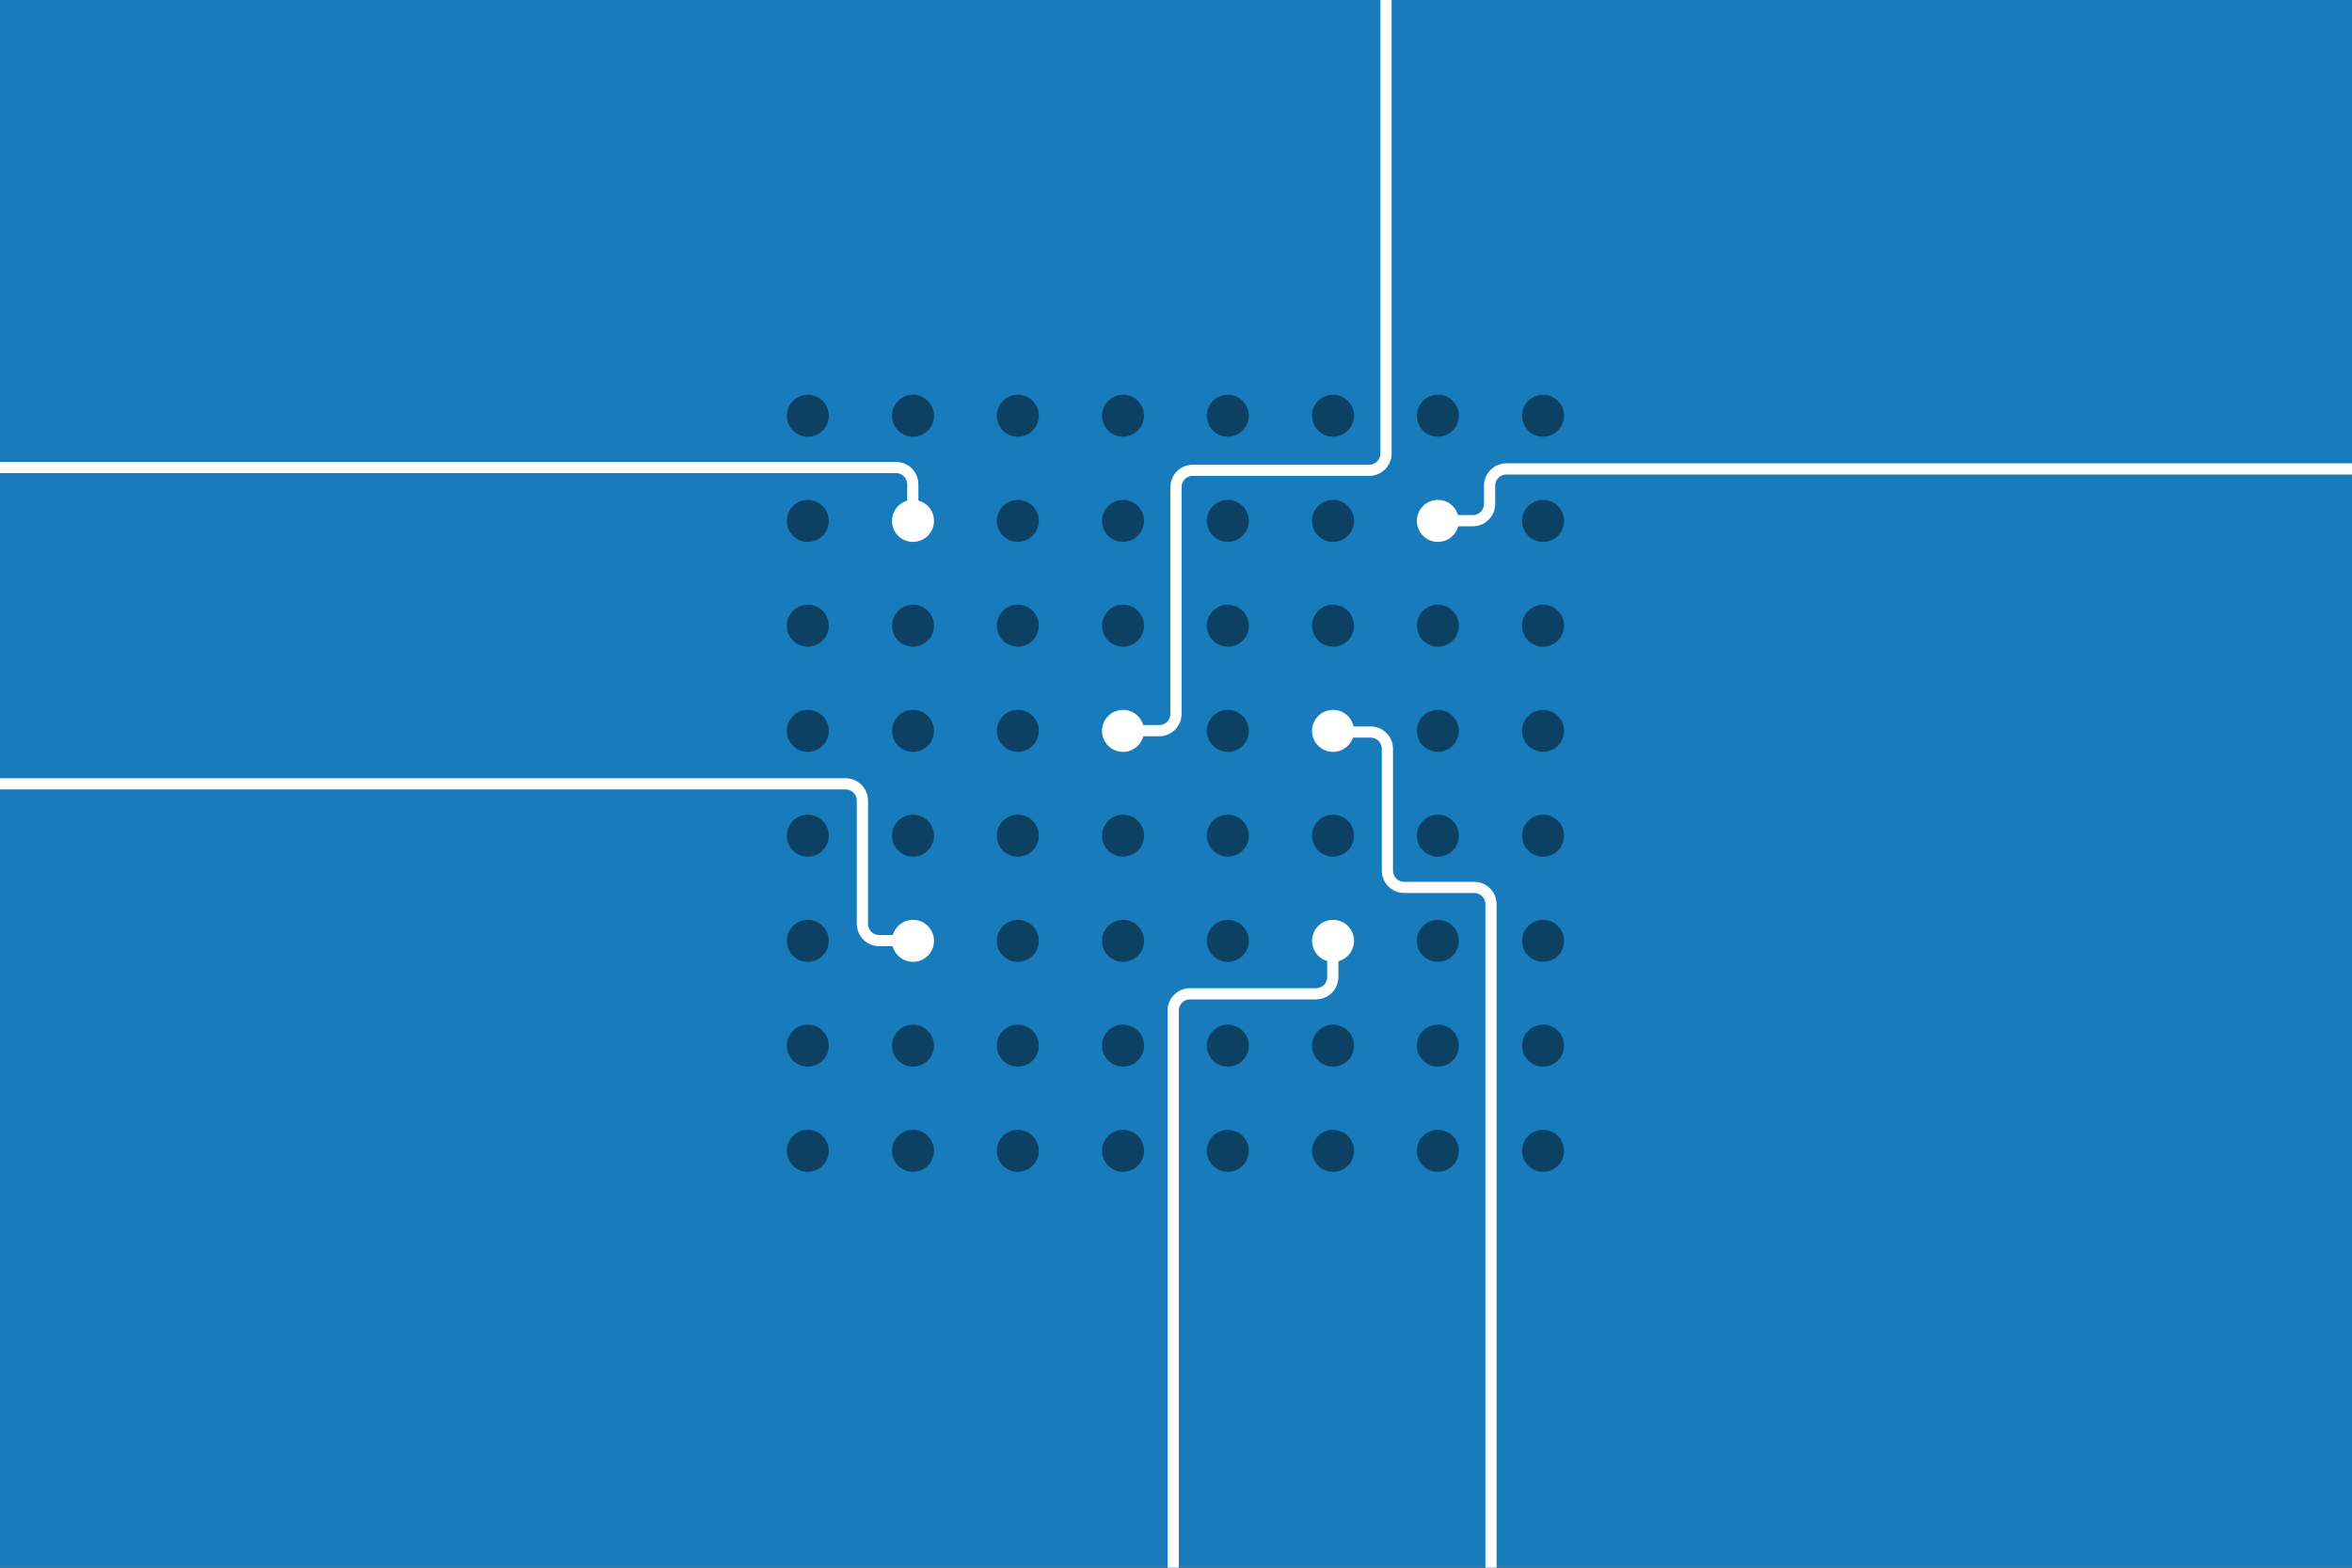 <svg width="1920" height="1280" viewBox="0 0 1920 1280" fill="none" xmlns="http://www.w3.org/2000/svg">
<rect x="0" y="0" width="1920" height="1280" fill="#333333" stroke="none"/>
<g clip-path="url(#clip0)">
<rect x="-217" y="-37" width="2354" height="1354" fill="#187BBC"/>
<path d="M659.428 699.462C668.896 699.462 676.571 691.787 676.571 682.319C676.571 672.851 668.896 665.176 659.428 665.176C649.961 665.176 642.286 672.851 642.286 682.319C642.286 691.787 649.961 699.462 659.428 699.462Z" fill="#0D4163"/>
<path d="M745.309 699.462C754.777 699.462 762.452 691.787 762.452 682.319C762.452 672.851 754.777 665.176 745.309 665.176C735.841 665.176 728.166 672.851 728.166 682.319C728.166 691.787 735.841 699.462 745.309 699.462Z" fill="#0D4163"/>
<path d="M830.873 699.462C840.341 699.462 848.016 691.787 848.016 682.319C848.016 672.851 840.341 665.176 830.873 665.176C821.406 665.176 813.73 672.851 813.73 682.319C813.73 691.787 821.406 699.462 830.873 699.462Z" fill="#0D4163"/>
<path d="M916.755 699.462C926.222 699.462 933.898 691.787 933.898 682.319C933.898 672.851 926.222 665.176 916.755 665.176C907.287 665.176 899.612 672.851 899.612 682.319C899.612 691.787 907.287 699.462 916.755 699.462Z" fill="#0D4163"/>
<path d="M659.428 785.342C668.896 785.342 676.571 777.667 676.571 768.199C676.571 758.732 668.896 751.057 659.428 751.057C649.961 751.057 642.286 758.732 642.286 768.199C642.286 777.667 649.961 785.342 659.428 785.342Z" fill="#0D4163"/>
<path d="M745.309 785.342C754.777 785.342 762.452 777.667 762.452 768.199C762.452 758.732 754.777 751.057 745.309 751.057C735.841 751.057 728.166 758.732 728.166 768.199C728.166 777.667 735.841 785.342 745.309 785.342Z" fill="white"/>
<path d="M830.873 785.342C840.341 785.342 848.016 777.667 848.016 768.199C848.016 758.732 840.341 751.057 830.873 751.057C821.406 751.057 813.73 758.732 813.73 768.199C813.73 777.667 821.406 785.342 830.873 785.342Z" fill="#0D4163"/>
<path d="M916.755 785.342C926.222 785.342 933.898 777.667 933.898 768.199C933.898 758.732 926.222 751.057 916.755 751.057C907.287 751.057 899.612 758.732 899.612 768.199C899.612 777.667 907.287 785.342 916.755 785.342Z" fill="#0D4163"/>
<path d="M659.428 870.907C668.896 870.907 676.571 863.232 676.571 853.764C676.571 844.296 668.896 836.621 659.428 836.621C649.961 836.621 642.286 844.296 642.286 853.764C642.286 863.232 649.961 870.907 659.428 870.907Z" fill="#0D4163"/>
<path d="M745.309 870.907C754.777 870.907 762.452 863.232 762.452 853.764C762.452 844.296 754.777 836.621 745.309 836.621C735.841 836.621 728.166 844.296 728.166 853.764C728.166 863.232 735.841 870.907 745.309 870.907Z" fill="#0D4163"/>
<path d="M830.873 870.907C840.341 870.907 848.016 863.232 848.016 853.764C848.016 844.296 840.341 836.621 830.873 836.621C821.406 836.621 813.73 844.296 813.73 853.764C813.73 863.232 821.406 870.907 830.873 870.907Z" fill="#0D4163"/>
<path d="M916.755 870.907C926.222 870.907 933.898 863.232 933.898 853.764C933.898 844.296 926.222 836.621 916.755 836.621C907.287 836.621 899.612 844.296 899.612 853.764C899.612 863.232 907.287 870.907 916.755 870.907Z" fill="#0D4163"/>
<path d="M659.428 956.788C668.896 956.788 676.571 949.113 676.571 939.645C676.571 930.177 668.896 922.502 659.428 922.502C649.961 922.502 642.286 930.177 642.286 939.645C642.286 949.113 649.961 956.788 659.428 956.788Z" fill="#0D4163"/>
<path d="M745.309 956.788C754.777 956.788 762.452 949.113 762.452 939.645C762.452 930.177 754.777 922.502 745.309 922.502C735.841 922.502 728.166 930.177 728.166 939.645C728.166 949.113 735.841 956.788 745.309 956.788Z" fill="#0D4163"/>
<path d="M830.873 956.788C840.341 956.788 848.016 949.113 848.016 939.645C848.016 930.177 840.341 922.502 830.873 922.502C821.406 922.502 813.73 930.177 813.73 939.645C813.73 949.113 821.406 956.788 830.873 956.788Z" fill="#0D4163"/>
<path d="M916.755 956.788C926.222 956.788 933.898 949.113 933.898 939.645C933.898 930.177 926.222 922.502 916.755 922.502C907.287 922.502 899.612 930.177 899.612 939.645C899.612 949.113 907.287 956.788 916.755 956.788Z" fill="#0D4163"/>
<path d="M1002.32 956.788C1011.79 956.788 1019.46 949.113 1019.46 939.645C1019.46 930.177 1011.79 922.502 1002.32 922.502C992.852 922.502 985.177 930.177 985.177 939.645C985.177 949.113 992.852 956.788 1002.32 956.788Z" fill="#0D4163"/>
<path d="M1002.32 870.907C1011.79 870.907 1019.46 863.232 1019.46 853.764C1019.46 844.296 1011.79 836.621 1002.32 836.621C992.852 836.621 985.177 844.296 985.177 853.764C985.177 863.232 992.852 870.907 1002.32 870.907Z" fill="#0D4163"/>
<path d="M1002.32 785.342C1011.79 785.342 1019.46 777.667 1019.46 768.199C1019.46 758.732 1011.79 751.057 1002.32 751.057C992.852 751.057 985.177 758.732 985.177 768.199C985.177 777.667 992.852 785.342 1002.32 785.342Z" fill="#0D4163"/>
<path d="M1002.32 699.462C1011.79 699.462 1019.46 691.787 1019.46 682.319C1019.46 672.851 1011.79 665.176 1002.32 665.176C992.852 665.176 985.177 672.851 985.177 682.319C985.177 691.787 992.852 699.462 1002.32 699.462Z" fill="#0D4163"/>
<path d="M1088.2 956.788C1097.67 956.788 1105.34 949.113 1105.34 939.645C1105.34 930.177 1097.67 922.502 1088.2 922.502C1078.73 922.502 1071.06 930.177 1071.06 939.645C1071.06 949.113 1078.73 956.788 1088.2 956.788Z" fill="#0D4163"/>
<path d="M1088.2 870.907C1097.67 870.907 1105.34 863.232 1105.34 853.764C1105.34 844.296 1097.67 836.621 1088.2 836.621C1078.73 836.621 1071.06 844.296 1071.06 853.764C1071.06 863.232 1078.73 870.907 1088.2 870.907Z" fill="#0D4163"/>
<path d="M1088.2 785.342C1097.67 785.342 1105.34 777.667 1105.34 768.199C1105.34 758.732 1097.67 751.057 1088.2 751.057C1078.73 751.057 1071.06 758.732 1071.06 768.199C1071.06 777.667 1078.73 785.342 1088.2 785.342Z" fill="white"/>
<path d="M1088.2 699.462C1097.67 699.462 1105.34 691.787 1105.34 682.319C1105.34 672.851 1097.67 665.176 1088.2 665.176C1078.73 665.176 1071.06 672.851 1071.06 682.319C1071.06 691.787 1078.73 699.462 1088.2 699.462Z" fill="#0D4163"/>
<path d="M1173.77 956.788C1183.23 956.788 1190.91 949.113 1190.91 939.645C1190.91 930.177 1183.23 922.502 1173.77 922.502C1164.3 922.502 1156.62 930.177 1156.62 939.645C1156.62 949.113 1164.3 956.788 1173.77 956.788Z" fill="#0D4163"/>
<path d="M1173.77 870.907C1183.23 870.907 1190.91 863.232 1190.91 853.764C1190.91 844.296 1183.23 836.621 1173.77 836.621C1164.3 836.621 1156.62 844.296 1156.62 853.764C1156.62 863.232 1164.3 870.907 1173.77 870.907Z" fill="#0D4163"/>
<path d="M1173.77 785.342C1183.23 785.342 1190.91 777.667 1190.91 768.199C1190.91 758.732 1183.23 751.057 1173.77 751.057C1164.3 751.057 1156.62 758.732 1156.62 768.199C1156.62 777.667 1164.3 785.342 1173.77 785.342Z" fill="#0D4163"/>
<path d="M1173.77 699.462C1183.23 699.462 1190.91 691.787 1190.91 682.319C1190.91 672.851 1183.23 665.176 1173.77 665.176C1164.3 665.176 1156.62 672.851 1156.62 682.319C1156.62 691.787 1164.3 699.462 1173.77 699.462Z" fill="#0D4163"/>
<path d="M1259.65 956.788C1269.11 956.788 1276.79 949.113 1276.79 939.645C1276.79 930.177 1269.11 922.502 1259.65 922.502C1250.18 922.502 1242.5 930.177 1242.5 939.645C1242.5 949.113 1250.18 956.788 1259.65 956.788Z" fill="#0D4163"/>
<path d="M1259.65 870.907C1269.11 870.907 1276.79 863.232 1276.79 853.764C1276.79 844.296 1269.11 836.621 1259.65 836.621C1250.18 836.621 1242.5 844.296 1242.5 853.764C1242.5 863.232 1250.18 870.907 1259.65 870.907Z" fill="#0D4163"/>
<path d="M1259.65 785.342C1269.11 785.342 1276.79 777.667 1276.79 768.199C1276.79 758.732 1269.11 751.057 1259.65 751.057C1250.18 751.057 1242.5 758.732 1242.5 768.199C1242.5 777.667 1250.18 785.342 1259.65 785.342Z" fill="#0D4163"/>
<path d="M1259.65 699.462C1269.11 699.462 1276.79 691.787 1276.79 682.319C1276.79 672.851 1269.11 665.176 1259.65 665.176C1250.18 665.176 1242.5 672.851 1242.5 682.319C1242.5 691.787 1250.18 699.462 1259.65 699.462Z" fill="#0D4163"/>
<path d="M1002.32 356.571C1011.79 356.571 1019.46 348.896 1019.46 339.428C1019.46 329.961 1011.79 322.286 1002.32 322.286C992.852 322.286 985.177 329.961 985.177 339.428C985.177 348.896 992.852 356.571 1002.32 356.571Z" fill="#0D4163"/>
<path d="M1088.2 356.571C1097.67 356.571 1105.34 348.896 1105.34 339.428C1105.34 329.961 1097.67 322.286 1088.2 322.286C1078.73 322.286 1071.06 329.961 1071.06 339.428C1071.06 348.896 1078.73 356.571 1088.2 356.571Z" fill="#0D4163"/>
<path d="M1173.77 356.571C1183.23 356.571 1190.91 348.896 1190.91 339.428C1190.91 329.961 1183.23 322.286 1173.77 322.286C1164.3 322.286 1156.62 329.961 1156.62 339.428C1156.62 348.896 1164.3 356.571 1173.77 356.571Z" fill="#0D4163"/>
<path d="M1259.65 356.571C1269.11 356.571 1276.79 348.896 1276.79 339.428C1276.79 329.961 1269.11 322.286 1259.65 322.286C1250.18 322.286 1242.5 329.961 1242.5 339.428C1242.5 348.896 1250.18 356.571 1259.65 356.571Z" fill="#0D4163"/>
<path d="M1002.32 442.452C1011.79 442.452 1019.46 434.777 1019.46 425.309C1019.46 415.841 1011.79 408.166 1002.32 408.166C992.852 408.166 985.177 415.841 985.177 425.309C985.177 434.777 992.852 442.452 1002.32 442.452Z" fill="#0D4163"/>
<path d="M1088.2 442.452C1097.67 442.452 1105.34 434.777 1105.34 425.309C1105.34 415.841 1097.67 408.166 1088.2 408.166C1078.73 408.166 1071.06 415.841 1071.06 425.309C1071.06 434.777 1078.73 442.452 1088.2 442.452Z" fill="#0D4163"/>
<path d="M1173.77 442.452C1183.23 442.452 1190.91 434.777 1190.91 425.309C1190.91 415.841 1183.23 408.166 1173.77 408.166C1164.3 408.166 1156.62 415.841 1156.62 425.309C1156.62 434.777 1164.3 442.452 1173.77 442.452Z" fill="white"/>
<path d="M1259.65 442.452C1269.11 442.452 1276.79 434.777 1276.79 425.309C1276.79 415.841 1269.11 408.166 1259.65 408.166C1250.18 408.166 1242.5 415.841 1242.5 425.309C1242.5 434.777 1250.18 442.452 1259.65 442.452Z" fill="#0D4163"/>
<path d="M1002.32 528.016C1011.79 528.016 1019.46 520.341 1019.46 510.873C1019.46 501.406 1011.79 493.73 1002.32 493.73C992.852 493.73 985.177 501.406 985.177 510.873C985.177 520.341 992.852 528.016 1002.32 528.016Z" fill="#0D4163"/>
<path d="M1088.2 528.016C1097.67 528.016 1105.34 520.341 1105.34 510.873C1105.34 501.406 1097.67 493.73 1088.2 493.73C1078.73 493.73 1071.06 501.406 1071.06 510.873C1071.06 520.341 1078.73 528.016 1088.2 528.016Z" fill="#0D4163"/>
<path d="M1173.77 528.017C1183.23 528.017 1190.91 520.342 1190.91 510.874C1190.91 501.406 1183.23 493.731 1173.77 493.731C1164.3 493.731 1156.62 501.406 1156.62 510.874C1156.62 520.342 1164.3 528.017 1173.77 528.017Z" fill="#0D4163"/>
<path d="M1259.65 528.017C1269.11 528.017 1276.79 520.342 1276.79 510.874C1276.79 501.406 1269.11 493.731 1259.65 493.731C1250.18 493.731 1242.5 501.406 1242.5 510.874C1242.5 520.342 1250.18 528.017 1259.65 528.017Z" fill="#0D4163"/>
<path d="M1002.32 613.898C1011.79 613.898 1019.46 606.222 1019.46 596.755C1019.46 587.287 1011.79 579.612 1002.32 579.612C992.852 579.612 985.177 587.287 985.177 596.755C985.177 606.222 992.852 613.898 1002.32 613.898Z" fill="#0D4163"/>
<path d="M1088.2 613.898C1097.67 613.898 1105.34 606.222 1105.34 596.755C1105.34 587.287 1097.67 579.612 1088.2 579.612C1078.73 579.612 1071.06 587.287 1071.06 596.755C1071.06 606.222 1078.73 613.898 1088.2 613.898Z" fill="white"/>
<path d="M1173.77 613.898C1183.23 613.898 1190.91 606.222 1190.91 596.755C1190.91 587.287 1183.23 579.612 1173.77 579.612C1164.3 579.612 1156.62 587.287 1156.62 596.755C1156.62 606.222 1164.3 613.898 1173.77 613.898Z" fill="#0D4163"/>
<path d="M1259.65 613.898C1269.11 613.898 1276.79 606.222 1276.79 596.755C1276.79 587.287 1269.11 579.612 1259.65 579.612C1250.18 579.612 1242.5 587.287 1242.5 596.755C1242.5 606.222 1250.18 613.898 1259.65 613.898Z" fill="#0D4163"/>
<path d="M916.755 356.571C926.222 356.571 933.898 348.896 933.898 339.428C933.898 329.961 926.222 322.286 916.755 322.286C907.287 322.286 899.612 329.961 899.612 339.428C899.612 348.896 907.287 356.571 916.755 356.571Z" fill="#0D4163"/>
<path d="M916.755 442.452C926.222 442.452 933.898 434.777 933.898 425.309C933.898 415.841 926.222 408.166 916.755 408.166C907.287 408.166 899.612 415.841 899.612 425.309C899.612 434.777 907.287 442.452 916.755 442.452Z" fill="#0D4163"/>
<path d="M916.755 528.016C926.222 528.016 933.898 520.341 933.898 510.873C933.898 501.406 926.222 493.73 916.755 493.73C907.287 493.73 899.612 501.406 899.612 510.873C899.612 520.341 907.287 528.016 916.755 528.016Z" fill="#0D4163"/>
<path d="M916.755 613.898C926.222 613.898 933.898 606.222 933.898 596.755C933.898 587.287 926.222 579.612 916.755 579.612C907.287 579.612 899.612 587.287 899.612 596.755C899.612 606.222 907.287 613.898 916.755 613.898Z" fill="white"/>
<path d="M830.873 356.571C840.341 356.571 848.016 348.896 848.016 339.428C848.016 329.961 840.341 322.286 830.873 322.286C821.406 322.286 813.73 329.961 813.73 339.428C813.73 348.896 821.406 356.571 830.873 356.571Z" fill="#0D4163"/>
<path d="M830.873 442.452C840.341 442.452 848.016 434.777 848.016 425.309C848.016 415.841 840.341 408.166 830.873 408.166C821.406 408.166 813.73 415.841 813.73 425.309C813.73 434.777 821.406 442.452 830.873 442.452Z" fill="#0D4163"/>
<path d="M830.873 528.016C840.341 528.016 848.016 520.341 848.016 510.873C848.016 501.406 840.341 493.73 830.873 493.73C821.406 493.73 813.73 501.406 813.73 510.873C813.73 520.341 821.406 528.016 830.873 528.016Z" fill="#0D4163"/>
<path d="M830.873 613.898C840.341 613.898 848.016 606.222 848.016 596.755C848.016 587.287 840.341 579.612 830.873 579.612C821.406 579.612 813.73 587.287 813.73 596.755C813.73 606.222 821.406 613.898 830.873 613.898Z" fill="#0D4163"/>
<path d="M745.309 356.571C754.777 356.571 762.452 348.896 762.452 339.428C762.452 329.961 754.777 322.286 745.309 322.286C735.841 322.286 728.166 329.961 728.166 339.428C728.166 348.896 735.841 356.571 745.309 356.571Z" fill="#0D4163"/>
<path d="M745.309 442.452C754.777 442.452 762.452 434.777 762.452 425.309C762.452 415.841 754.777 408.166 745.309 408.166C735.841 408.166 728.166 415.841 728.166 425.309C728.166 434.777 735.841 442.452 745.309 442.452Z" fill="white"/>
<path d="M745.309 528.016C754.777 528.016 762.452 520.341 762.452 510.873C762.452 501.406 754.777 493.73 745.309 493.73C735.841 493.73 728.166 501.406 728.166 510.873C728.166 520.341 735.841 528.016 745.309 528.016Z" fill="#0D4163"/>
<path d="M745.309 613.898C754.777 613.898 762.452 606.222 762.452 596.755C762.452 587.287 754.777 579.612 745.309 579.612C735.841 579.612 728.166 587.287 728.166 596.755C728.166 606.222 735.841 613.898 745.309 613.898Z" fill="#0D4163"/>
<path d="M659.429 356.572C668.897 356.572 676.572 348.897 676.572 339.429C676.572 329.961 668.897 322.286 659.429 322.286C649.961 322.286 642.286 329.961 642.286 339.429C642.286 348.897 649.961 356.572 659.429 356.572Z" fill="#0D4163"/>
<path d="M659.428 442.452C668.896 442.452 676.571 434.777 676.571 425.309C676.571 415.841 668.896 408.166 659.428 408.166C649.961 408.166 642.286 415.841 642.286 425.309C642.286 434.777 649.961 442.452 659.428 442.452Z" fill="#0D4163"/>
<path d="M659.428 528.016C668.896 528.016 676.571 520.341 676.571 510.873C676.571 501.406 668.896 493.73 659.428 493.73C649.961 493.73 642.286 501.406 642.286 510.873C642.286 520.341 649.961 528.016 659.428 528.016Z" fill="#0D4163"/>
<path d="M659.428 613.898C668.896 613.898 676.571 606.222 676.571 596.755C676.571 587.287 668.896 579.612 659.428 579.612C649.961 579.612 642.286 587.287 642.286 596.755C642.286 606.222 649.961 613.898 659.428 613.898Z" fill="#0D4163"/>
<path d="M-388.571 640H690.286C697.86 640 704 646.14 704 653.714V754.286C704 761.86 710.14 768 717.715 768H746.286" stroke="white" stroke-width="9.143"/>
<path d="M1131.43 -17.143L1131.43 370.286C1131.43 377.86 1125.29 384 1117.71 384L973.714 384C966.14 384 960 390.14 960 397.715L960 582.857C960 590.432 953.86 596.572 946.286 596.572L917.714 596.572" stroke="white" stroke-width="9.143"/>
<path d="M745.143 422.857V395.429C745.143 387.854 739.002 381.714 731.428 381.714H-228.572" stroke="white" stroke-width="9.143"/>
<path d="M957.714 1294.29V825.143C957.714 817.569 963.854 811.429 971.428 811.429H1074.29C1081.86 811.429 1088 805.289 1088 797.715V769.143" stroke="white" stroke-width="9.143"/>
<path d="M1088 597.714H1118.86C1126.43 597.714 1132.57 603.854 1132.57 611.429V710.857C1132.57 718.431 1138.71 724.572 1146.29 724.572H1203.43C1211 724.572 1217.14 730.712 1217.14 738.286V1295.43" stroke="white" stroke-width="9.143"/>
<path d="M1174.86 425.143H1202.29C1209.86 425.143 1216 419.003 1216 411.429V396.572C1216 388.998 1222.14 382.857 1229.71 382.857H2171.43" stroke="white" stroke-width="9.143"/>
</g>
<defs>
<clipPath id="clip0">
<rect width="1920" height="1280" fill="white"/>
</clipPath>
</defs>
</svg>
